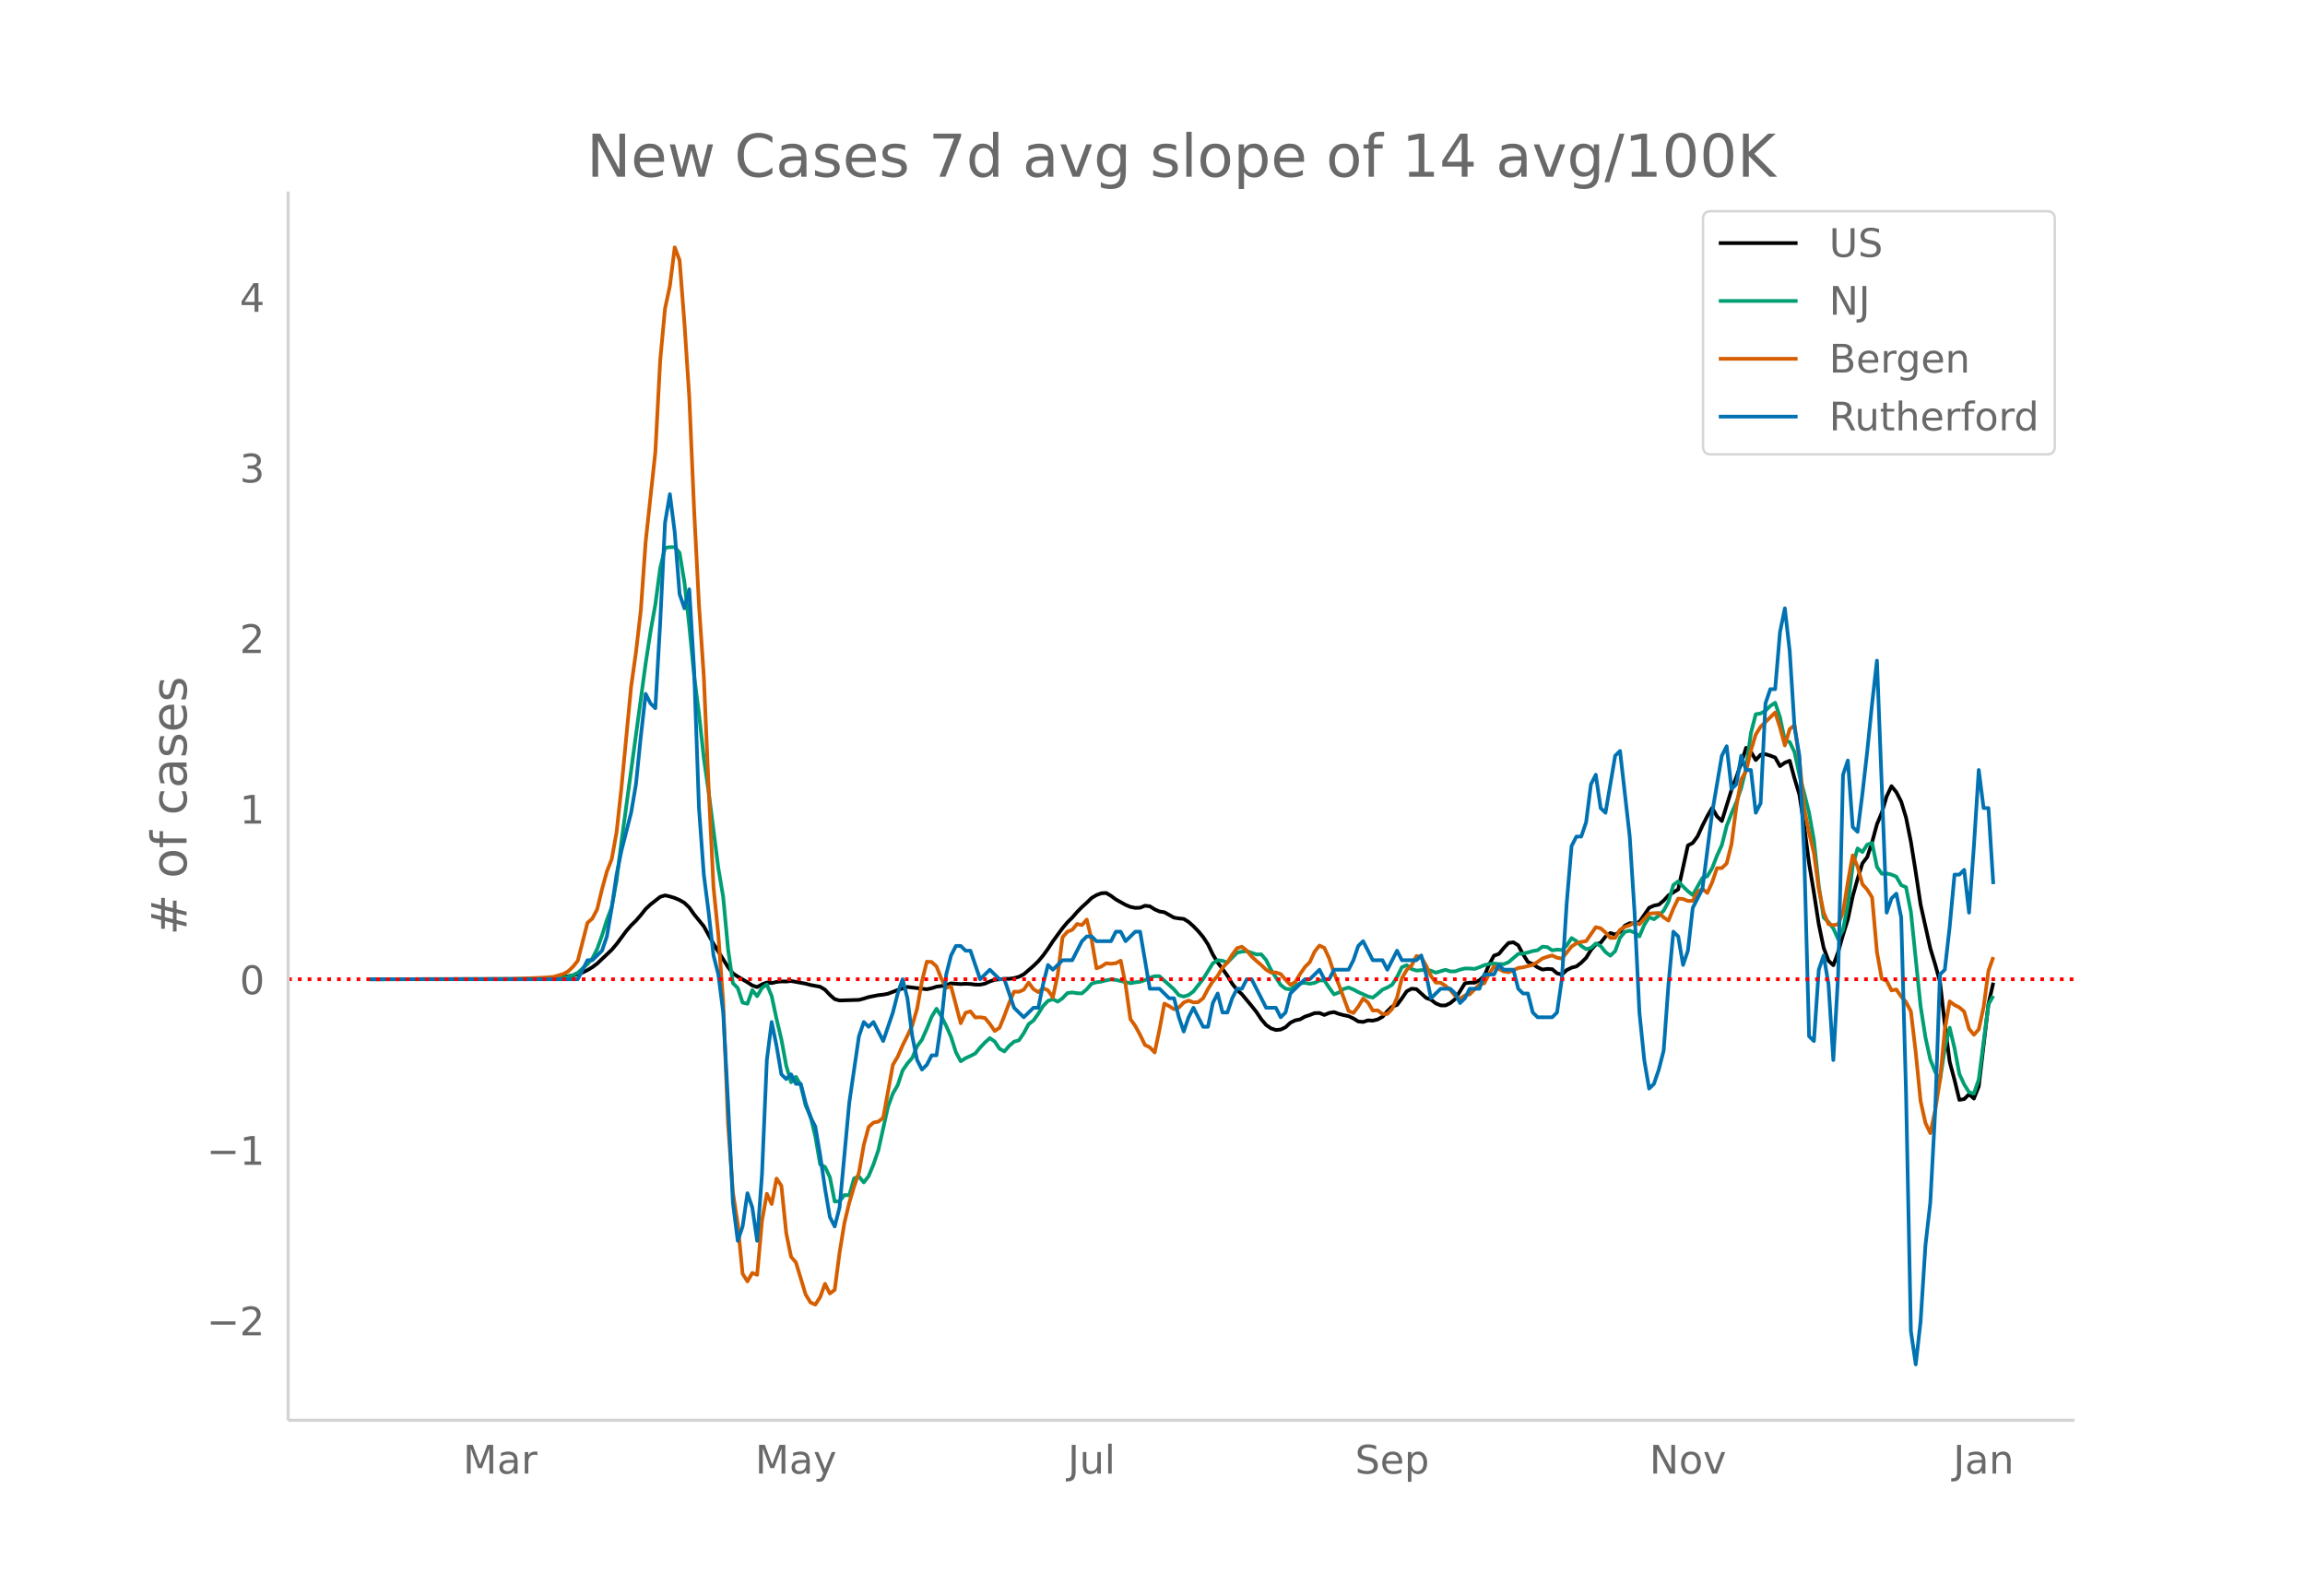 <svg height="864" viewBox="0 0 936 648" width="1248" xmlns="http://www.w3.org/2000/svg" xmlns:xlink="http://www.w3.org/1999/xlink"><defs><style>*{stroke-linecap:butt;stroke-linejoin:round}</style></defs><g id="figure_1"><path d="M0 648h936V0H0z" fill="#fff" id="patch_1"/><g id="axes_1"><path d="M117 576.72h725.4V77.76H117z" fill="none" id="patch_2"/><path clip-path="url(#p5d97aeb0fd)" d="M149.973 397.634l62.992-.105 7.874-.204 3.938-.242 3.937-.38 3.937-.606 1.968-.483 1.969-.72 1.968-.97 1.969-1.174 1.968-1.461 5.906-5.605 1.968-2.311 3.937-5.308 1.969-2.287 1.968-1.919 1.969-2.257 1.968-2.484 1.969-1.843 3.937-3.084 1.969-.612 1.968.447 1.969.613 1.968.838 1.969 1.142 1.968 1.89 1.969 2.808 3.937 4.824 3.937 7.121 5.905 9.443 1.969 2.54 1.968 1.313 3.937 2.302 1.969 1.302 1.968.651 1.969-1.095 1.968-.753 1.969.223 1.968-.457 1.969-.204 1.969.025 1.968-.194 5.906 1.066 1.968.534 3.937.736 1.969 1.19 1.968 2.102 1.969 1.735 1.968.539 7.874-.248 1.969-.504 1.968-.627 3.937-.787 1.969-.2 1.968-.384 3.938-1.51 3.937-1.228 7.874.934 1.968-.414 1.969-.639 1.968-.25 1.969-.424 1.968-.663 3.937.28 1.969-.125 1.968.095 1.969.252 1.968.014 1.969-.405 1.968-.903 1.969-.663 3.937-.407 1.969.021 1.968-.299 1.969-.54 1.968-1.01 3.937-3.4 1.969-1.909 1.968-2.347 1.969-2.713 1.968-3.01 3.937-5.371 1.969-2.333 1.968-1.957 1.969-2.27 1.968-1.997 1.969-1.77 1.968-1.928 1.969-1.166 1.968-.74 1.969-.114 1.968 1.175 1.969 1.455 3.937 2.198 1.969.827 1.968.401 1.969-.068 1.968-.802 1.969.224 1.968 1.234 1.969.871 1.968.303 3.937 2.2 1.969.314 1.968.2 1.969 1.218 1.968 1.756 1.969 2.03 1.968 2.357 1.969 2.979 1.968 4.104 1.969 3.273 1.968 2.569 1.969 2.753 1.968 3.291 1.969 2.482 1.969 1.777 3.937 4.746 1.968 2.476 1.969 2.958 1.968 2.311 1.969 1.37 1.968.656 1.969-.179 1.968-.946 1.969-1.829 1.968-.965 1.969-.398 1.968-1.116 1.969-.637 1.968-.781 1.969-.052 1.968.794 1.969-.813 1.968-.356 1.969.736 1.968.518 1.969.396 1.968.945 1.969 1.212 1.969.202 1.968-.65 1.969.125 1.968-.483 1.969-1.078 1.968-2.27 1.969-1.914 1.968-.635 1.969-2.65 1.968-2.912 1.969-1.033 1.968.186 3.937 3.548 1.969.713 1.968 1.525 1.969.802 1.968.022 1.969-.962 1.968-1.653 3.937-6.362 1.969-.277 1.969.014 1.968-1.018 1.969-1.722 1.968-4.673 1.969-3.57 1.968-.675 1.969-2.389 1.968-2.083 1.969-.267 1.968 1.224 1.969 3.662 1.968 3.114 1.969.849 1.968 1.32 1.969.895 1.968-.26 1.969.114 1.968 1.663 1.969.53 1.968-1.825 1.969-.988 1.968-.502 1.969-1.518 1.969-1.962 1.968-3.185 1.969-2.257 1.968-.677 1.969-2.502 1.968-1.467 1.969.632 1.968-1.085 1.969-2.535 1.968-1.014 1.969.208 1.968-.725 3.937-5.72 1.969-.896 1.968-.385 1.969-1.646 1.968-2.137 3.937-2.42 3.937-17.829 1.969-1.021 1.968-2.686 1.969-4.33 1.969-3.871 1.968-3.35 1.969 3.442 1.968 1.887 3.937-12.693 1.969-5.175 1.968-5.642 1.969-6.22 1.968 1.617 1.969 3.369 1.968-2.157 1.969-.227 1.968.583 1.969.774 1.968 3.48 1.969-1.387 1.968-.78 1.969 7.222 1.968 6.536 1.969 12.891 1.968 15.07 1.969 11.917 1.969 12.775 1.968 9.518 1.969 5.26 1.968 1.828 1.969-5.393 1.968-6.924 1.969-6.317 1.968-9.375 1.969-7.048 1.968-6.316 1.969-2.573 1.968-6.041 1.969-7.272 1.968-4.712 1.969-6.585 1.968-4.14 1.969 2.414 1.968 3.846 1.969 6.492 1.968 9.833 1.969 12.355 1.968 13.126 3.937 17.74 1.969 6.523 1.969 7.072 1.968 17.375 1.969 15.142 1.968 7.381 1.969 8.072 1.968-.33 1.969-1.934 1.968 1.725 1.969-4.932 3.937-33.46 1.968-8.664h0" fill="none" stroke="#000" stroke-linecap="round" stroke-width="1.5" id="line2d_1"/><path clip-path="url(#p5d97aeb0fd)" d="M149.973 397.634l68.898-.103 7.874-.275 1.969-.17 1.968-.482 1.969-.637 1.968-.939 3.937-3.561 1.969-2.236 1.968-3.864 1.969-5.5 1.968-6.298 1.969-5.157 1.968-10.791 1.969-15.658 9.842-72.53 1.969-12.864 1.968-11.062 1.969-14.806 1.969-8.248 1.968-.259 1.969-.036 1.968 2.312 1.969 11.973 1.968 17.703 1.969 20.186 1.968 15.458 1.969 18.017 1.968 13.871 3.937 30.93 1.969 11.662 1.968 21.117 1.969 13.835 1.968 1.993 1.969 5.925 1.968.458 1.969-5.539 1.968 2.455 1.969-3.346 1.968-1.417 1.969 4.727 1.968 9.275 1.969 8.285 1.969 10.695 1.968 6.729 1.969-2.196 1.968 3.422 1.969 8.22 1.968 4.302 1.969 8.228 1.968 11.392 1.969 1.019 1.968 4.162 1.969 9.884 1.968-.115 1.969-2.507 1.968.091 1.969-6.864 1.968-.74 1.969 2.372 1.968-2.543 1.969-4.787 1.968-5.717 3.937-17.715 1.969-5.32 1.969-3.43 1.968-5.897 1.969-2.905 1.968-2.264 1.969-4.703 1.968-2.678 1.969-4.437 1.968-4.878 1.969-3.243 1.968 3.056 1.969 3.892 1.968 4.5 1.969 6.223 1.968 3.673 1.969-1.285 1.968-.88 1.969-1.018 1.968-2.392 1.969-2.08 1.968-1.764 1.969 1.377 1.968 2.925 1.969 1.102 1.969-2.276 1.968-1.683 1.969-.545 1.968-2.893 1.969-3.673 1.968-1.464 1.969-2.793 1.968-3.14 1.969-2.049 1.968-.708 1.969 1.01 1.968-1.388 1.969-2.085 1.968-.251 1.969.302 1.968.08 1.969-1.703 1.968-2.252 1.969-.585 1.968-.247 1.969-.529 1.968-.382 1.969.223 5.906 1.34 1.968-.365 1.969-.231 1.968-.665 1.969-.986 1.968-.593 1.969.012 5.905 5.348 1.969 2.36 1.968.536 1.969-.613 1.968-1.48 3.937-5.045 3.937-6.35 1.969-1.266 1.968.223 1.969.716 3.937-3.995 1.969-.438 1.968-.179 3.937 1.333 1.969-.044 1.968 2.336 1.969 3.935 3.937 6.176 1.968 1.5 1.969.31 1.968-1.368 1.969-1.186 1.968-.127 1.969.37 1.968-.366 1.969-1.007 1.968.024 1.969 2.968 1.968 2.69 1.969-.764 1.968-1.448 1.969-.561 1.968.787 1.969 1.063 3.937 1.759 1.969.485 1.968-1.528 1.969-1.727 1.968-.84 1.969-1.173 1.968-3.108 1.969-3.971 1.968-.82 1.969 1.552 1.968.617 3.937-.334 1.969.394 1.968.811 3.937-1.185 1.969.672 1.968-.036 1.969-.7 1.968-.474 1.969.016 1.969.167 1.968-.684 1.969-.84 1.968-.47 1.969-.178 1.968.195 1.969.06 1.968-.8 3.937-3.375 1.969-.143 1.968-.437 1.969-.573 1.968-.335 1.969-1.448 1.968.171 1.969 1.329 1.968-.306 1.969.163 1.968-1.85 1.969-2.997 1.968 1.226 1.969 1.958 1.969 1.309 1.968-.478 1.969-1.81 1.968.998 1.969 2.483 1.968 1.489 1.969-1.867 1.968-5.439 1.969-2.38 1.968-.489 1.969.784 1.968 1.524 1.969-4.648 1.968-3.131 1.969.816 1.968-1.457 1.969-2.013 1.968-3.665 1.969-6.768 1.968-1.472 1.969 2.093 1.968 1.913 1.969 1.552 3.937-6.963 1.969-.68 1.968-3.24 1.969-5.093 1.968-4.305 1.969-7.783 1.968-5.12 1.969-4.53 1.968-5.753 1.969-7.966L711 297.661l1.969-7.64 1.968-.306 1.969-1.115 1.968-1.953 1.969-1.285 1.968 5.885 1.969 9.402 1.968.668 1.969 4.09 1.968 9.288 1.969 7.449 1.968 7.978 1.969 11.081 1.969 18.59 1.968 12.757 1.969 1.87 1.968 2.555 1.969 4.357 1.968-3.852 1.969-10.126 1.968-15.785 1.969-7.051 1.968 1.464 1.969-3.012 1.968-.684 1.969 9.733 1.968 2.78 1.969-.142 1.968.481 1.969.856 1.968 3.441 1.969.832 1.968 9.976 3.937 38.334 1.969 12.613 1.968 9.005 1.969 5.002 1.969 3.47 1.968-13.128 1.969-8.232 1.968 8.304 1.969 10.509 1.968 4.25 1.969 3.167 1.968.529 1.969-5.778 3.937-30.424 1.968-3.493h0" fill="none" stroke="#009e73" stroke-linecap="round" stroke-width="1.5" id="line2d_2"/><path clip-path="url(#p5d97aeb0fd)" d="M149.973 397.634l57.087-.038 13.78-.606 3.937-.304 3.937-1.175 1.968-1.061 1.969-1.858 1.968-2.464 3.937-15.393 1.969-1.744 1.968-3.753 1.969-8.151 1.968-7.166 1.969-5.042 1.968-10.919 1.969-17.932 3.937-41.135 1.968-13.99 1.969-16.946 1.968-27.904 3.937-36.433 1.969-37.23 1.969-21.117 1.968-9.137 1.969-15.696 1.968 5.232 1.969 25.477 1.968 30.14 1.969 45.836 1.968 38.443 1.969 29.155 1.968 45.494 1.969 40.112 1.968 19.41 1.969 27.487 1.968 49.059 1.969 27.94 1.968 12.891 1.969 20.132 1.968 3.07 1.969-3.412 1.968.759 1.969-21.876 1.968-11.032 1.969 4.17 1.968-10.35 1.969 2.92 1.969 19.22 1.968 9.63 1.969 2.275 3.937 13.004 1.968 3.26 1.969.873 1.968-3.033 1.969-5.422 1.968 3.943 1.969-1.479 1.968-15.089 1.969-12.056 1.968-8.227 1.969-6.596 1.968-5.65 1.969-11.221 1.968-7.317 1.969-1.782 1.968-.38 1.969-1.554 3.937-21.496 1.969-3.336 1.968-4.55 1.969-3.943 1.968-4.208 1.969-6.786 1.968-11.147 1.969-7.923 1.968.114 1.969 1.82 1.968 4.966 1.969 3.677 1.968-.568 3.937 14.975 1.969-4.246 1.968-.569 1.969 2.464 1.968-.075 1.969.303 1.968 2.388 1.969 2.882 1.968-1.29 1.969-4.852 1.969-5.27 1.968-4.55 1.969.039 1.968-.835 1.969-2.88 1.968 2.653 1.969 1.213 1.968-1.63 1.969.91 1.968 2.843 1.969-9.174 1.968-15.241 1.969-2.237 1.968-.796 1.969-2.35 1.968.454 1.969-2.237 1.968 8.114 1.969 11.677 1.968-.72 1.969-1.328 1.968.19 1.969-.228 1.968-1.023 1.969 9.705 1.969 14.028 1.968 2.767 1.969 3.64 1.968 4.095 1.969.947 1.968 2.086 1.969-9.289 1.968-10.54 1.969 1.024 1.968 1.251 1.969-.682 1.968-2.048 1.969-.796 1.968.759 1.969-.114 1.968-1.593 1.969-3.753 1.968-3.109 1.969-2.199 1.968-3.336 1.969-2.047 1.968-3.223 1.969-2.653 1.969-.57 1.968 1.555 1.969 2.389 1.968 1.82 1.969 1.668 1.968 1.895 1.969 1.138 1.968-.038 1.969.644 1.968 2.313 1.969 2.085 1.968-1.137 1.969-3.26 1.968-2.844 1.969-1.972 1.968-4.284 1.969-2.464 1.968.948 1.969 4.246 1.968 5.99 1.969 4.74 3.937 10.652 1.968.797 1.969-2.578 1.969-3.26 1.968 1.554 1.969 3.298 1.968-.076 1.969 1.479 1.968-.038 1.969-2.048 1.968-4.587 1.969-7.848 1.968-3.412 1.969-1.744 1.968-3.867 1.969.493 1.968 3.412 1.969 4.208 1.968 2.692 1.969.038 1.968 1.29 1.969 1.705 1.968 2.35 1.969 1.176 1.968-1.327 1.969-.493 3.937-4.056 1.969-.417 1.968-3.868 1.969-2.957 3.937 2.01 1.968.34 1.969-.795 1.968-.948 1.969-.265 3.937-.986 1.968-1.213 1.969-1.403 1.968-.683 1.969-.53 1.968.91 1.969.379 3.937-4.929 1.968-1.289 1.969-.569 1.969-.303 3.937-5.687 1.968.455 1.969 1.706 1.968 2.2 1.969-.039 1.968-3.26 1.969-1.175 1.968-.683 1.969-1.024 1.968.645 3.937-4.36 3.937-.227 1.969 1.781 1.968 1.327 1.969-4.89 1.968-4.057 1.969.152 1.968.796 1.969-.038 1.968-3.64 1.969-1.213 1.969 1.63 1.968-4.284 1.969-5.762 1.968-.038 1.969-1.896 1.968-7.886 1.969-15.202 1.968-10.995 1.969-3.374L711 304.71l1.969-6.483 1.968-3.108 3.937-3.868 1.969-1.933 1.968 6.066 1.969 7.317 1.968-6.635 1.969-1.592 1.968 14.103 1.969 19.715 1.968 9.895 1.969 8.265 1.969 14.482 1.968 9.554 1.969 4.777 1.968.417 1.969-.341 1.968-4.853 1.969-12.283 1.968-10.881 1.969 4.587 1.968 7.128 1.969 2.236 1.968 3.147 1.969 22.217 1.968 10.843 1.969.796 1.968 3.905 1.969-.38 1.968 2.882 1.969 2.237 1.968 3.791 1.969 16.606 1.968 19.79 1.969 8.871 1.968 4.17 1.969-9.06 1.969-12.398 1.968-20.586 1.969-11.487 1.968 1.478 1.969.986 1.968 1.706 1.969 6.976 1.968 2.426 1.969-2.199 1.968-9.023 1.969-14.71 1.968-5.61h0" fill="none" stroke="#d55e00" stroke-linecap="round" stroke-width="1.5" id="line2d_3"/><path clip-path="url(#p5d97aeb0fd)" d="M149.973 397.634h84.646l3.937-7.723h1.969l3.937-3.862 1.968-5.793 1.969-11.586 1.968-13.516 1.969-9.655 3.937-15.447 1.968-11.586 1.969-19.31 1.968-17.378 1.969 3.862 1.968 1.931 1.969-34.757 1.969-40.55 1.968-11.585 1.969 15.447 1.968 25.103 1.969 5.792 1.968-7.723 1.969 32.826 1.968 55.997 1.969 27.033 1.968 15.447 1.969 17.379 1.968 7.723 1.969 15.448 1.968 36.688 1.969 40.55 1.968 15.447 1.969-5.793 1.968-13.517 1.969 5.793 1.968 13.517 1.969-27.033 1.968-46.343 1.969-15.447 1.968 9.654 1.969 11.586 1.969 1.93 1.968-1.93 1.969 3.862h1.968l1.969 7.724 1.968 5.792 1.969 3.862 1.968 11.586 1.969 13.516 1.968 11.586 1.969 3.862 1.968-7.724 3.937-42.48 3.937-27.033 1.969-5.793 1.968 1.93 1.969-1.93 3.937 7.723 3.937-11.585 1.969-7.724 1.968-5.793 1.969 7.724 1.968 15.448 1.969 9.654 1.968 3.862 1.969-1.93 1.968-3.863h1.969l1.968-13.516 1.969-19.31 1.968-7.723 1.969-3.862h1.968l1.969 1.93h1.968l3.937 11.586 3.937-3.862 3.937 3.862h1.969l3.937 11.586 3.937 3.862 3.937-3.862h1.969l1.968-9.655 1.969-7.724 1.968 1.931 3.937-3.861h3.937l3.937-7.724 1.969-1.931h1.968l1.969 1.93h5.905l1.969-3.861h1.968l1.969 3.862 3.937-3.862h1.969l3.937 23.171h3.937l3.937 3.862h1.968l1.969 7.724 1.968 5.793 1.969-5.793 1.968-3.862 3.937 7.724h1.969l1.968-9.655 1.969-3.862 1.968 7.724h1.969l1.968-5.793 1.969-3.862h1.969l1.968-3.862h1.969l5.905 11.586h3.937l1.969 3.862 1.968-1.931 1.969-7.724 5.905-5.793h1.969l3.937-3.862 1.968 3.862h1.969l1.968-3.862h5.906l1.968-3.861 1.969-5.793 1.969-1.931 3.937 7.724h3.937l1.968 3.861 3.937-7.723 1.969 3.862h5.905l1.969-1.931 1.968 7.723 1.969 9.655 3.937-3.862h3.937l1.968 1.931 1.969 3.862 1.968-1.931 1.969-3.862h3.937l1.969-5.793h3.937l1.968-3.862 1.969 1.931h3.937l1.968 7.724 1.969 1.931h1.968l1.969 7.724 1.968 1.93h5.906l1.968-1.93 1.969-13.517 1.968-30.895 1.969-23.17 1.968-3.863h1.969l1.969-5.793 1.968-15.447 1.969-3.862 1.968 13.517 1.969 1.93 3.937-23.17 1.968-1.932 3.937 34.757 1.969 30.895 1.968 40.55 1.969 19.31 1.968 11.585 1.969-1.931 1.968-5.793 1.969-7.724 1.968-27.033 1.969-21.24 1.968 1.93 1.969 11.586 1.968-5.792 1.969-17.379 3.937-7.723 3.937-30.895 3.937-23.172 1.969-3.861 1.968 17.378 1.969-1.931 1.968-11.586 1.969 5.793H711l1.969 17.379 1.968-3.862 1.969-40.55 1.968-5.793h1.969l1.968-23.17 1.969-9.656 1.968 17.379 1.969 30.895 1.968 11.585 1.969 40.55 1.968 73.376 1.969 1.93 1.969-28.964 1.968-5.792 1.969 11.585 1.968 30.895 1.969-34.757 1.968-81.099 1.969-5.793 1.968 27.033 1.969 1.931 1.968-15.447 1.969-17.379 1.968-19.309 1.969-17.378 3.937 102.34 1.968-5.794 1.969-1.93 1.968 9.654 1.969 71.445 1.968 96.546 1.969 13.517 1.968-17.378 1.969-30.895 1.968-17.379 1.969-36.688 1.969-55.997 1.968-1.93 1.969-17.379 1.968-21.24h1.969l1.968-1.931 1.969 17.378 1.968-27.033 1.969-30.895 1.968 15.448h1.969l1.968 30.895h0" fill="none" stroke="#0072b2" stroke-linecap="round" stroke-width="1.5" id="line2d_4"/><path clip-path="url(#p5d97aeb0fd)" d="M117 397.634h725.4" fill="none" stroke="red" stroke-dasharray="1.5,2.475" stroke-width="1.5" id="line2d_5"/><path d="M117 576.72V77.76" fill="none" stroke="#d3d3d3" stroke-linecap="square" stroke-width="1.25" id="patch_3"/><path d="M117 576.72h725.4" fill="none" stroke="#d3d3d3" stroke-linecap="square" stroke-width="1.25" id="patch_4"/><g id="matplotlib.axis_1"><g id="xtick_1"><g transform="matrix(.16 0 0 -.16 188.029 598.378)" fill="#696969" id="text_1"><defs><path d="M9.813 72.906h14.703l18.593-49.61 18.703 49.61h14.704V0H66.89v64.016l-18.797-50h-9.907l-18.796 50V0H9.813z" id="DejaVuSans-77"/><path d="M34.281 27.484q-10.89 0-15.093-2.484-4.204-2.484-4.204-8.5 0-4.781 3.157-7.594 3.156-2.797 8.562-2.797 7.485 0 12 5.297 4.516 5.297 4.516 14.078v2zm17.922 3.72V0H43.22v8.297Q40.14 3.328 35.547.953q-4.594-2.375-11.234-2.375-8.391 0-13.36 4.719Q6 8.016 6 15.922q0 9.219 6.172 13.906 6.187 4.688 18.437 4.688h12.61v.89q0 6.203-4.078 9.594-4.078 3.39-11.453 3.39-4.688 0-9.141-1.124-4.438-1.125-8.531-3.375v8.312q4.921 1.906 9.562 2.844 4.64.953 9.031.953 11.875 0 17.735-6.156 5.86-6.14 5.86-18.64z" id="DejaVuSans-97"/><path d="M41.11 46.297q-1.516.875-3.297 1.281Q36.03 48 33.89 48q-7.625 0-11.703-4.953-4.079-4.953-4.079-14.234V0H9.08v54.688h9.03v-8.5q2.844 4.984 7.375 7.39Q30.031 56 36.531 56q.922 0 2.047-.125 1.125-.11 2.484-.36z" id="DejaVuSans-114"/></defs><use xlink:href="#DejaVuSans-77"/><use x="86.279" xlink:href="#DejaVuSans-97"/><use x="147.559" xlink:href="#DejaVuSans-114"/></g></g><g id="xtick_2"><g transform="matrix(.16 0 0 -.16 306.663 598.378)" fill="#696969" id="text_2"><defs><path d="M32.172-5.078q-3.797-9.766-7.422-12.735-3.61-2.984-9.656-2.984H7.906v7.516h5.282q3.703 0 5.75 1.765Q21-9.766 23.483-3.219l1.61 4.094-22.11 53.813H12.5l17.094-42.766 17.093 42.766h9.516z" id="DejaVuSans-121"/></defs><use xlink:href="#DejaVuSans-77"/><use x="86.279" xlink:href="#DejaVuSans-97"/><use x="147.559" xlink:href="#DejaVuSans-121"/></g></g><g id="xtick_3"><g transform="matrix(.16 0 0 -.16 433.63 598.378)" fill="#696969" id="text_3"><defs><path d="M9.813 72.906h9.859V5.078q0-13.187-5-19.14-5-5.954-16.094-5.954h-3.75v8.297h3.078q6.531 0 9.219 3.672Q9.813-4.39 9.813 5.078z" id="DejaVuSans-74"/><path d="M8.5 21.578v33.11h8.984V21.922q0-7.766 3.016-11.656 3.031-3.875 9.094-3.875 7.265 0 11.484 4.64 4.234 4.64 4.234 12.656v31h8.985V0h-8.984v8.406Q42.047 3.422 37.718 1q-4.313-2.422-10.032-2.422-9.421 0-14.312 5.86Q8.5 10.296 8.5 21.578zM31.11 56z" id="DejaVuSans-117"/><path d="M9.422 75.984h8.984V0H9.422z" id="DejaVuSans-108"/></defs><use xlink:href="#DejaVuSans-74"/><use x="29.492" xlink:href="#DejaVuSans-117"/><use x="92.871" xlink:href="#DejaVuSans-108"/></g></g><g id="xtick_4"><g transform="matrix(.16 0 0 -.16 550.25 598.378)" fill="#696969" id="text_4"><defs><path d="M53.516 70.516V60.89q-5.61 2.687-10.594 4-4.984 1.328-9.625 1.328-8.047 0-12.422-3.125t-4.375-8.89q0-4.845 2.906-7.313 2.907-2.453 11.016-3.97l5.953-1.218q11.031-2.11 16.281-7.406 5.25-5.297 5.25-14.172 0-10.61-7.11-16.078-7.093-5.469-20.812-5.469-5.172 0-11.015 1.172Q13.14.922 6.89 3.219v10.156q6-3.36 11.765-5.078 5.766-1.703 11.328-1.703 8.438 0 13.032 3.312 4.593 3.328 4.593 9.485 0 5.359-3.297 8.39-3.296 3.032-10.812 4.547L27.484 33.5q-11.03 2.188-15.968 6.875-4.922 4.688-4.922 13.047 0 9.672 6.812 15.234 6.813 5.563 18.766 5.563 5.14 0 10.453-.938 5.328-.922 10.89-2.765z" id="DejaVuSans-83"/><path d="M56.203 29.594v-4.39H14.891q.593-9.282 5.593-14.142 5-4.859 13.938-4.859 5.172 0 10.031 1.266 4.86 1.265 9.656 3.812v-8.5Q49.266.734 44.187-.344 39.11-1.422 33.892-1.422q-13.094 0-20.735 7.61-7.64 7.625-7.64 20.625 0 13.421 7.25 21.296Q20.016 56 32.328 56q11.031 0 17.453-7.11 6.422-7.093 6.422-19.296zm-8.984 2.64q-.094 7.36-4.125 11.75-4.032 4.407-10.672 4.407-7.516 0-12.031-4.25-4.516-4.25-5.203-11.97z" id="DejaVuSans-101"/><path d="M18.11 8.203v-29H9.077v75.484h9.031v-8.296q2.844 4.875 7.157 7.234Q29.594 56 35.594 56q9.968 0 16.187-7.906 6.235-7.907 6.235-20.797T51.78 6.484q-6.218-7.906-16.187-7.906-6 0-10.328 2.375-4.313 2.375-7.157 7.25zm30.578 19.094q0 9.906-4.079 15.547-4.078 5.64-11.203 5.64-7.14 0-11.218-5.64-4.079-5.64-4.079-15.547 0-9.906 4.078-15.547 4.079-5.64 11.22-5.64 7.124 0 11.202 5.64t4.078 15.547z" id="DejaVuSans-112"/></defs><use xlink:href="#DejaVuSans-83"/><use x="63.477" xlink:href="#DejaVuSans-101"/><use x="125" xlink:href="#DejaVuSans-112"/></g></g><g id="xtick_5"><g transform="matrix(.16 0 0 -.16 669.795 598.378)" fill="#696969" id="text_5"><defs><path d="M9.813 72.906h13.28l32.329-60.984v60.984h9.562V0h-13.28L19.39 60.984V0H9.813z" id="DejaVuSans-78"/><path d="M30.61 48.39q-7.22 0-11.422-5.64-4.204-5.64-4.204-15.453 0-9.813 4.172-15.453 4.188-5.64 11.453-5.64 7.188 0 11.375 5.655 4.203 5.672 4.203 15.438 0 9.719-4.203 15.406-4.187 5.688-11.375 5.688zm0 7.61q11.718 0 18.406-7.625 6.703-7.61 6.703-21.078 0-13.422-6.703-21.078-6.688-7.64-18.407-7.64-11.765 0-18.437 7.64-6.656 7.656-6.656 21.078 0 13.469 6.656 21.078Q18.844 56 30.609 56z" id="DejaVuSans-111"/><path d="M2.984 54.688H12.5L29.594 8.797l17.093 45.89h9.516L35.687 0H23.485z" id="DejaVuSans-118"/></defs><use xlink:href="#DejaVuSans-78"/><use x="74.805" xlink:href="#DejaVuSans-111"/><use x="135.986" xlink:href="#DejaVuSans-118"/></g></g><g id="xtick_6"><g transform="matrix(.16 0 0 -.16 793.158 598.378)" fill="#696969" id="text_6"><defs><path d="M54.89 33.016V0h-8.984v32.719q0 7.765-3.031 11.61-3.031 3.858-9.078 3.858-7.281 0-11.484-4.64-4.204-4.625-4.204-12.64V0H9.08v54.688h9.03v-8.5q3.235 4.937 7.594 7.374Q30.078 56 35.797 56q9.422 0 14.25-5.828 4.844-5.828 4.844-17.156z" id="DejaVuSans-110"/></defs><use xlink:href="#DejaVuSans-74"/><use x="29.492" xlink:href="#DejaVuSans-97"/><use x="90.771" xlink:href="#DejaVuSans-110"/></g></g></g><g id="matplotlib.axis_2"><g id="ytick_1"><g transform="matrix(.16 0 0 -.16 83.912 542.253)" fill="#696969" id="text_7"><defs><path d="M10.594 35.5h62.593v-8.297H10.594z" id="DejaVuSans-8722"/><path d="M19.188 8.297h34.421V0H7.33v8.297q5.609 5.812 15.296 15.594 9.703 9.797 12.188 12.64 4.734 5.313 6.609 9 1.89 3.688 1.89 7.25 0 5.813-4.078 9.469-4.078 3.672-10.625 3.672-4.64 0-9.797-1.61-5.14-1.609-11-4.89v9.969Q13.767 71.78 18.938 73q5.188 1.219 9.485 1.219 11.328 0 18.062-5.672 6.735-5.656 6.735-15.125 0-4.5-1.688-8.531-1.672-4.016-6.125-9.485-1.218-1.422-7.765-8.187-6.532-6.766-18.453-18.922z" id="DejaVuSans-50"/></defs><use xlink:href="#DejaVuSans-8722"/><use x="83.789" xlink:href="#DejaVuSans-50"/></g></g><g id="ytick_2"><g transform="matrix(.16 0 0 -.16 83.912 472.983)" fill="#696969" id="text_8"><defs><path d="M12.406 8.297h16.11v55.625l-17.532-3.516v8.985l17.438 3.515h9.86V8.296H54.39V0H12.406z" id="DejaVuSans-49"/></defs><use xlink:href="#DejaVuSans-8722"/><use x="83.789" xlink:href="#DejaVuSans-49"/></g></g><g id="ytick_3"><g transform="matrix(.16 0 0 -.16 97.32 403.713)" fill="#696969" id="text_9"><defs><path d="M31.781 66.406q-7.61 0-11.453-7.5Q16.5 51.422 16.5 36.375q0-14.984 3.828-22.484 3.844-7.5 11.453-7.5 7.672 0 11.5 7.5 3.844 7.5 3.844 22.484 0 15.047-3.844 22.531-3.828 7.5-11.5 7.5zm0 7.813q12.266 0 18.735-9.703 6.468-9.688 6.468-28.141 0-18.406-6.468-28.11-6.47-9.687-18.735-9.687-12.25 0-18.718 9.688-6.47 9.703-6.47 28.109 0 18.453 6.47 28.14Q19.53 74.22 31.78 74.22z" id="DejaVuSans-48"/></defs><use xlink:href="#DejaVuSans-48"/></g></g><g id="ytick_4"><use xlink:href="#DejaVuSans-49" transform="matrix(.16 0 0 -.16 97.32 334.443)" fill="#696969" id="text_10"/></g><g id="ytick_5"><use xlink:href="#DejaVuSans-50" transform="matrix(.16 0 0 -.16 97.32 265.173)" fill="#696969" id="text_11"/></g><g id="ytick_6"><g transform="matrix(.16 0 0 -.16 97.32 195.903)" fill="#696969" id="text_12"><defs><path d="M40.578 39.313Q47.656 37.797 51.625 33q3.984-4.781 3.984-11.813 0-10.78-7.422-16.703-7.421-5.906-21.093-5.906-4.578 0-9.438.906-4.86.907-10.031 2.72v9.515q4.094-2.39 8.969-3.61 4.89-1.218 10.218-1.218 9.266 0 14.125 3.656 4.86 3.656 4.86 10.64 0 6.454-4.516 10.079-4.515 3.64-12.562 3.64h-8.5v8.11h8.89q7.266 0 11.125 2.906 3.86 2.906 3.86 8.375 0 5.61-3.985 8.61-3.968 3.015-11.39 3.015-4.063 0-8.703-.89-4.641-.876-10.203-2.72v8.782q5.624 1.562 10.53 2.344 4.907.78 9.25.78 11.235 0 17.766-5.109 6.547-5.093 6.547-13.78 0-6.063-3.468-10.235-3.47-4.172-9.86-5.782z" id="DejaVuSans-51"/></defs><use xlink:href="#DejaVuSans-51"/></g></g><g id="ytick_7"><g transform="matrix(.16 0 0 -.16 97.32 126.633)" fill="#696969" id="text_13"><defs><path d="M37.797 64.313L12.89 25.39h24.906zm-2.594 8.593H47.61V25.391h10.407v-8.203H47.609V0h-9.812v17.188H4.89v9.515z" id="DejaVuSans-52"/></defs><use xlink:href="#DejaVuSans-52"/></g></g><g transform="matrix(0 -.2 -.2 0 75.753 379.813)" fill="#696969" id="text_14"><defs><path d="M51.125 44H36.922l-4.11-16.313h14.313zm-7.328 27.781l-5.078-20.265h14.265L58.11 71.78h7.813L60.89 51.516h15.234V44h-17.14l-4-16.313h15.53V20.22H53.079L48 0h-7.813l5.032 20.219H30.906L25.875 0h-7.86l5.079 20.219H7.719v7.468h17.187L29 44H13.281v7.516h17.625l4.985 20.265z" id="DejaVuSans-35"/><path d="M37.11 75.984V68.5h-8.594q-4.828 0-6.72-1.953-1.874-1.953-1.874-7.031v-4.828h14.797v-6.985H19.922V0H10.89v47.703H2.297v6.984h8.594V58.5q0 9.125 4.25 13.297 4.25 4.187 13.468 4.187z" id="DejaVuSans-102"/><path d="M48.781 52.594v-8.407q-3.812 2.11-7.64 3.157-3.828 1.047-7.735 1.047-8.75 0-13.593-5.547-4.829-5.532-4.829-15.547 0-10.016 4.829-15.563 4.843-5.53 13.593-5.53 3.907 0 7.735 1.046 3.828 1.047 7.64 3.156V2.094Q45.016.344 40.984-.531q-4.015-.89-8.562-.89-12.36 0-19.64 7.765-7.266 7.765-7.266 20.953 0 13.375 7.343 21.031Q20.22 56 33.016 56q4.14 0 8.093-.86 3.953-.843 7.672-2.546z" id="DejaVuSans-99"/><path d="M44.281 53.078v-8.5q-3.797 1.953-7.906 2.922-4.094.984-8.5.984-6.688 0-10.031-2.047-3.344-2.046-3.344-6.156 0-3.125 2.39-4.906 2.391-1.781 9.626-3.39l3.078-.688q9.562-2.047 13.593-5.781 4.032-3.735 4.032-10.422 0-7.625-6.032-12.078-6.03-4.438-16.578-4.438-4.39 0-9.156.86Q10.688.296 5.422 2v9.281q4.984-2.594 9.812-3.89 4.829-1.282 9.579-1.282 6.343 0 9.75 2.172 3.421 2.172 3.421 6.125 0 3.656-2.468 5.61-2.453 1.953-10.813 3.765l-3.125.735q-8.344 1.75-12.062 5.39-3.704 3.64-3.704 9.985 0 7.718 5.47 11.906Q16.75 56 26.811 56q4.97 0 9.36-.734 4.406-.72 8.11-2.188z" id="DejaVuSans-115"/></defs><use xlink:href="#DejaVuSans-35"/><use x="83.789" xlink:href="#DejaVuSans-32"/><use x="115.576" xlink:href="#DejaVuSans-111"/><use x="176.758" xlink:href="#DejaVuSans-102"/><use x="211.963" xlink:href="#DejaVuSans-32"/><use x="243.75" xlink:href="#DejaVuSans-99"/><use x="298.73" xlink:href="#DejaVuSans-97"/><use x="360.01" xlink:href="#DejaVuSans-115"/><use x="412.109" xlink:href="#DejaVuSans-101"/><use x="473.633" xlink:href="#DejaVuSans-115"/></g></g><g transform="matrix(.24 0 0 -.24 238.224 71.76)" fill="#696969" id="text_15"><defs><path d="M4.203 54.688h8.985l11.234-42.672 11.172 42.672h10.593l11.235-42.672 11.187 42.672h8.985L63.28 0H52.688L40.922 44.828 29.109 0H18.5z" id="DejaVuSans-119"/><path d="M64.406 67.281v-10.39q-4.984 4.64-10.625 6.922-5.64 2.296-11.984 2.296-12.5 0-19.14-7.64-6.641-7.64-6.641-22.094 0-14.406 6.64-22.047 6.64-7.64 19.14-7.64 6.345 0 11.985 2.296 5.64 2.297 10.625 6.938V5.609Q59.234 2.094 53.437.33q-5.78-1.75-12.218-1.75-16.563 0-26.094 10.124-9.516 10.14-9.516 27.672 0 17.578 9.516 27.703 9.531 10.14 26.094 10.14 6.531 0 12.312-1.734 5.797-1.734 10.875-5.203z" id="DejaVuSans-67"/><path d="M8.203 72.906h46.875v-4.203L28.61 0H18.312L43.22 64.594H8.203z" id="DejaVuSans-55"/><path d="M45.406 46.39v29.594h8.985V0h-8.985v8.203Q42.578 3.328 38.25.953q-4.313-2.375-10.375-2.375-9.906 0-16.14 7.906-6.22 7.922-6.22 20.813 0 12.89 6.22 20.797Q17.968 56 27.874 56q6.063 0 10.375-2.375 4.328-2.36 7.156-7.234zm-30.61-19.093q0-9.906 4.079-15.547 4.078-5.64 11.203-5.64 7.125 0 11.219 5.64 4.11 5.64 4.11 15.547 0 9.906-4.11 15.547-4.094 5.64-11.219 5.64-7.125 0-11.203-5.64-4.078-5.64-4.078-15.547z" id="DejaVuSans-100"/><path d="M45.406 27.984q0 9.766-4.031 15.125-4.016 5.375-11.297 5.375-7.219 0-11.25-5.375-4.031-5.359-4.031-15.125 0-9.718 4.031-15.093t11.25-5.375q7.281 0 11.297 5.375 4.031 5.375 4.031 15.093zm8.985-21.203q0-13.953-6.203-20.765Q42-20.797 29.203-20.797q-4.734 0-8.937.703-4.203.703-8.157 2.172v8.735q3.954-2.141 7.813-3.157 3.86-1.031 7.86-1.031 8.843 0 13.234 4.61 4.39 4.609 4.39 13.937v4.453q-2.781-4.844-7.125-7.234Q33.938 0 27.875 0 17.828 0 11.672 7.656q-6.156 7.672-6.156 20.328 0 12.688 6.156 20.344Q17.828 56 27.875 56q6.063 0 10.406-2.39 4.344-2.391 7.125-7.22v8.297h8.985z" id="DejaVuSans-103"/><path d="M25.39 72.906h8.297L8.297-9.28H0z" id="DejaVuSans-47"/><path d="M9.813 72.906h9.859V42.094L52.39 72.906h12.703L28.906 38.922 67.672 0H54.688L19.672 35.11V0h-9.86z" id="DejaVuSans-75"/></defs><use xlink:href="#DejaVuSans-78"/><use x="74.805" xlink:href="#DejaVuSans-101"/><use x="136.328" xlink:href="#DejaVuSans-119"/><use x="218.115" xlink:href="#DejaVuSans-32"/><use x="249.902" xlink:href="#DejaVuSans-67"/><use x="319.727" xlink:href="#DejaVuSans-97"/><use x="381.006" xlink:href="#DejaVuSans-115"/><use x="433.105" xlink:href="#DejaVuSans-101"/><use x="494.629" xlink:href="#DejaVuSans-115"/><use x="546.729" xlink:href="#DejaVuSans-32"/><use x="578.516" xlink:href="#DejaVuSans-55"/><use x="642.139" xlink:href="#DejaVuSans-100"/><use x="705.615" xlink:href="#DejaVuSans-32"/><use x="737.402" xlink:href="#DejaVuSans-97"/><use x="798.682" xlink:href="#DejaVuSans-118"/><use x="857.861" xlink:href="#DejaVuSans-103"/><use x="921.338" xlink:href="#DejaVuSans-32"/><use x="953.125" xlink:href="#DejaVuSans-115"/><use x="1005.225" xlink:href="#DejaVuSans-108"/><use x="1033.008" xlink:href="#DejaVuSans-111"/><use x="1094.189" xlink:href="#DejaVuSans-112"/><use x="1157.666" xlink:href="#DejaVuSans-101"/><use x="1219.189" xlink:href="#DejaVuSans-32"/><use x="1250.977" xlink:href="#DejaVuSans-111"/><use x="1312.158" xlink:href="#DejaVuSans-102"/><use x="1347.363" xlink:href="#DejaVuSans-32"/><use x="1379.15" xlink:href="#DejaVuSans-49"/><use x="1442.773" xlink:href="#DejaVuSans-52"/><use x="1506.396" xlink:href="#DejaVuSans-32"/><use x="1538.184" xlink:href="#DejaVuSans-97"/><use x="1599.463" xlink:href="#DejaVuSans-118"/><use x="1658.643" xlink:href="#DejaVuSans-103"/><use x="1722.119" xlink:href="#DejaVuSans-47"/><use x="1755.811" xlink:href="#DejaVuSans-49"/><use x="1819.434" xlink:href="#DejaVuSans-48"/><use x="1883.057" xlink:href="#DejaVuSans-48"/><use x="1946.68" xlink:href="#DejaVuSans-75"/></g><g id="legend_1"><path d="M694.75 184.5H831.2q3.2 0 3.2-3.2V88.96q0-3.2-3.2-3.2H694.75q-3.2 0-3.2 3.2v92.34q0 3.2 3.2 3.2z" fill="none" opacity=".8" stroke="#ccc" id="patch_5"/><path d="M697.95 98.718h32" fill="none" stroke="#000" stroke-linecap="round" stroke-width="1.5" id="line2d_6"/><g transform="matrix(.16 0 0 -.16 742.75 104.317)" fill="#696969" id="text_16"><defs><path d="M8.688 72.906h9.921V28.61q0-11.718 4.235-16.875 4.25-5.14 13.781-5.14 9.469 0 13.719 5.14 4.25 5.157 4.25 16.875v44.297H64.5V27.391q0-14.25-7.063-21.532-7.046-7.28-20.812-7.28-13.828 0-20.89 7.28-7.047 7.282-7.047 21.532z" id="DejaVuSans-85"/></defs><use xlink:href="#DejaVuSans-85"/><use x="73.193" xlink:href="#DejaVuSans-83"/></g><path d="M697.95 122.203h32" fill="none" stroke="#009e73" stroke-linecap="round" stroke-width="1.5" id="line2d_8"/><g transform="matrix(.16 0 0 -.16 742.75 127.802)" fill="#696969" id="text_17"><use xlink:href="#DejaVuSans-78"/><use x="74.805" xlink:href="#DejaVuSans-74"/></g><path d="M697.95 145.688h32" fill="none" stroke="#d55e00" stroke-linecap="round" stroke-width="1.5" id="line2d_10"/><g transform="matrix(.16 0 0 -.16 742.75 151.287)" fill="#696969" id="text_18"><defs><path d="M19.672 34.813V8.108H35.5q7.953 0 11.781 3.297 3.844 3.297 3.844 10.078 0 6.844-3.844 10.078-3.828 3.25-11.781 3.25zm0 29.984V42.828h14.61q7.218 0 10.75 2.703 3.546 2.719 3.546 8.282 0 5.515-3.547 8.25-3.531 2.734-10.75 2.734zm-9.86 8.11h25.204q11.28 0 17.375-4.688Q58.5 63.53 58.5 54.89q0-6.703-3.125-10.657-3.125-3.953-9.188-4.922 7.282-1.562 11.313-6.53 4.031-4.954 4.031-12.376 0-9.765-6.64-15.093Q48.25 0 35.984 0H9.812z" id="DejaVuSans-66"/></defs><use xlink:href="#DejaVuSans-66"/><use x="68.604" xlink:href="#DejaVuSans-101"/><use x="130.127" xlink:href="#DejaVuSans-114"/><use x="169.49" xlink:href="#DejaVuSans-103"/><use x="232.967" xlink:href="#DejaVuSans-101"/><use x="294.49" xlink:href="#DejaVuSans-110"/></g><path d="M697.95 169.173h32" fill="none" stroke="#0072b2" stroke-linecap="round" stroke-width="1.5" id="line2d_12"/><g transform="matrix(.16 0 0 -.16 742.75 174.773)" fill="#696969" id="text_19"><defs><path d="M44.39 34.188q3.172-1.079 6.172-4.594 3-3.516 6.032-9.672L66.609 0H56l-9.313 18.703q-3.624 7.328-7.015 9.719-3.39 2.39-9.25 2.39h-10.75V0h-9.86v72.906h22.266q12.5 0 18.656-5.234 6.157-5.219 6.157-15.766 0-6.89-3.203-11.437-3.204-4.532-9.297-6.282zM19.673 64.797V38.922h12.406q7.125 0 10.766 3.297 3.64 3.297 3.64 9.687 0 6.39-3.64 9.64-3.64 3.25-10.766 3.25z" id="DejaVuSans-82"/><path d="M18.313 70.219V54.688h18.5v-6.985h-18.5V18.016q0-6.688 1.828-8.594 1.828-1.906 7.453-1.906h9.218V0h-9.218q-10.407 0-14.36 3.875-3.953 3.89-3.953 14.14v29.688H2.687v6.984h6.594V70.22z" id="DejaVuSans-116"/><path d="M54.89 33.016V0h-8.984v32.719q0 7.765-3.031 11.61-3.031 3.858-9.078 3.858-7.281 0-11.484-4.64-4.204-4.625-4.204-12.64V0H9.08v75.984h9.03V46.188q3.235 4.937 7.594 7.374Q30.078 56 35.797 56q9.422 0 14.25-5.828 4.844-5.828 4.844-17.156z" id="DejaVuSans-104"/></defs><use xlink:href="#DejaVuSans-82"/><use x="64.982" xlink:href="#DejaVuSans-117"/><use x="128.361" xlink:href="#DejaVuSans-116"/><use x="167.57" xlink:href="#DejaVuSans-104"/><use x="230.949" xlink:href="#DejaVuSans-101"/><use x="292.473" xlink:href="#DejaVuSans-114"/><use x="333.586" xlink:href="#DejaVuSans-102"/><use x="368.791" xlink:href="#DejaVuSans-111"/><use x="429.973" xlink:href="#DejaVuSans-114"/><use x="469.336" xlink:href="#DejaVuSans-100"/></g></g></g></g><defs><clipPath id="p5d97aeb0fd"><path d="M117 77.76h725.4v498.96H117z"/></clipPath></defs></svg>